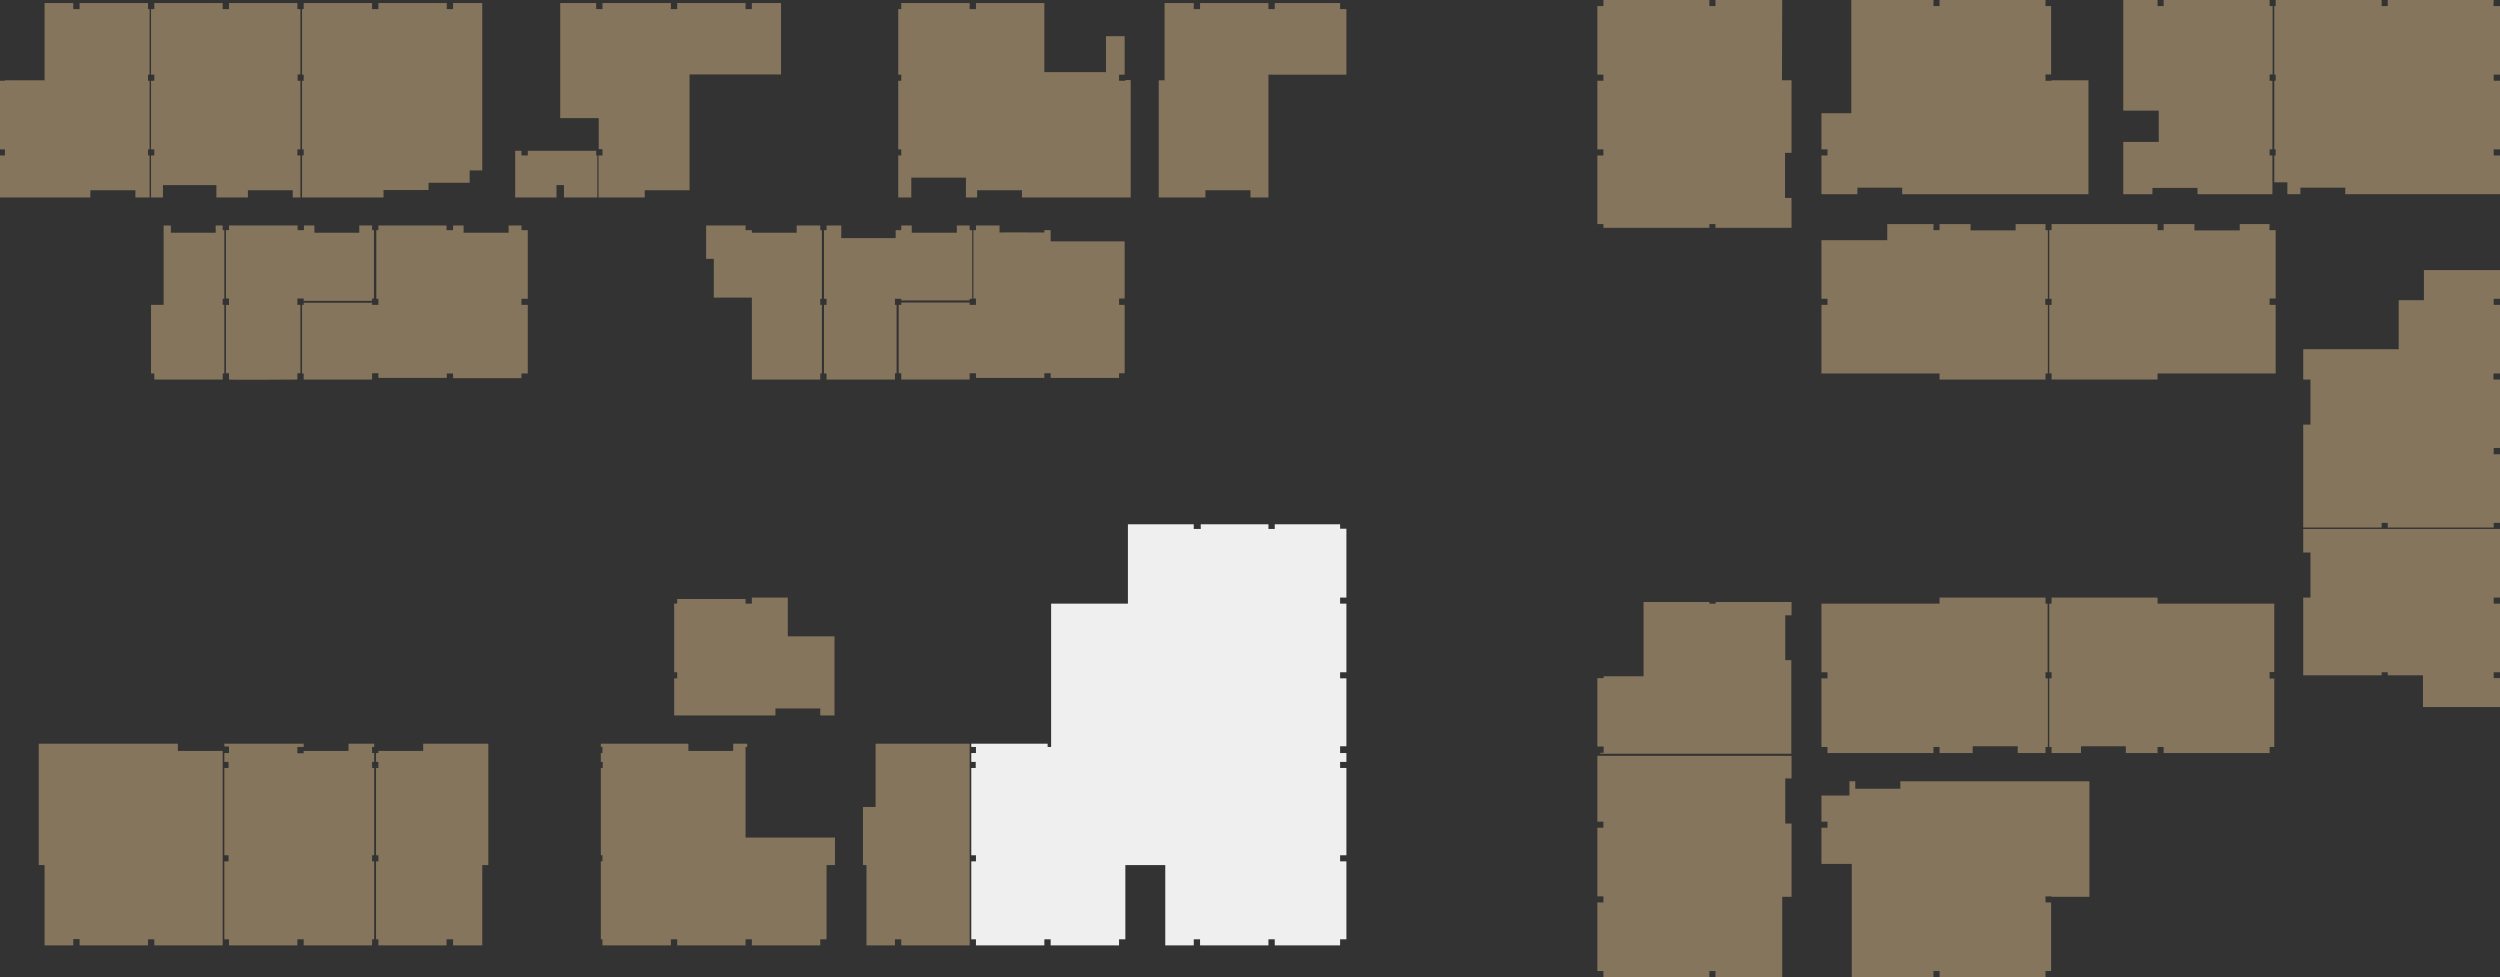<svg id="_1_floor" data-name="1 floor" xmlns="http://www.w3.org/2000/svg" viewBox="0 0 1071 418.6"><rect x="0" y="0" width="1071" height="418.6" fill="#333333" stroke="none"/><defs><style>.cls-1{fill:#ffd899;opacity:0.4;isolation:isolate;}.cls-2{fill:#efefef;}</style></defs><title>plans_fills</title><polygon class="cls-1" points="76.2 321.7 76.2 318.6 16.6 318.6 16.6 370.6 19.1 370.6 19.1 405 31.4 405 31.4 402.3 34.1 402.3 34.1 405 63.4 405 63.4 402.4 66.1 402.4 66.1 405 95.4 405 95.4 321.7 76.2 321.7"/><polygon class="cls-1" points="130.1 318.6 96.1 318.6 96.1 319.8 98.1 319.8 98.1 322.6 96.1 322.6 96.1 326.4 97.9 326.4 97.9 329 96.1 329 96.1 366.4 97.9 366.4 97.9 369 96.1 369 96.1 402.4 98.1 402.4 98.1 405 127.4 405 127.4 402.4 130.1 402.4 130.1 405 159.4 405 159.4 402.4 160.3 402.4 160.3 369 159.4 369 159.4 366.4 160.3 366.4 160.3 329 159.4 329 159.4 326.4 160.3 326.4 160.3 322.6 159.4 322.6 159.4 320 160.3 320 160.3 318.6 149.3 318.6 149.3 321.7 130.1 321.7 130.1 322.7 127.4 322.7 127.4 320 130.1 320 130.1 318.6"/><polygon class="cls-1" points="209.2 318.6 181.3 318.6 181.3 321.7 162.1 321.7 162.1 322.6 161.1 322.6 161.1 326.4 162.1 326.4 162.1 329 161.1 329 161.1 366.4 162.1 366.4 162.1 369 161.1 369 161.1 402.4 162.1 402.4 162.1 405 191.3 405 191.3 402.4 194.1 402.4 194.1 405 206.6 405 206.6 370.6 209.2 370.6 209.2 318.6"/><polygon class="cls-1" points="320.1 318.6 314.1 318.6 314.1 321.7 294.9 321.7 294.9 318.6 257.4 318.6 257.4 320 258.1 320 258.1 322.6 257.4 322.6 257.4 326.4 258.2 326.4 258.2 329 257.4 329 257.4 366.4 258.1 366.4 258.1 369 257.4 369 257.4 402.4 258.1 402.4 258.1 405 287.4 405 287.4 402.4 290.1 402.4 290.1 405 319.4 405 319.4 402.4 322.1 402.4 322.1 405 351.4 405 351.4 402.4 354.1 402.4 354.1 370.6 357.7 370.6 357.7 358.8 319.4 358.8 319.4 320 320.1 320 320.1 318.6"/><polygon class="cls-1" points="415.4 318.6 375.1 318.6 375.1 345.7 369.7 345.7 369.7 370.6 371.2 370.6 371.2 405 383.4 405 383.4 402.4 386.1 402.4 386.1 405 415.4 405 415.4 318.6"/><polygon class="cls-2" points="514.4 224.6 543.4 224.6 543.4 226.6 546.1 226.6 546.1 224.6 574.1 224.6 574.1 226.5 576.8 226.5 576.8 256 574.1 256 574.1 258.6 576.8 258.6 576.8 288 574.1 288 574.1 290.6 576.8 290.6 576.8 319.7 574.1 319.7 574.1 322.6 576.8 322.6 576.8 326.4 574.1 326.4 574.1 329 576.8 329 576.8 366.4 574.1 366.4 574.1 369 576.8 369 576.8 402.4 574.1 402.4 574.1 405 546.1 405 546.1 402.4 543.4 402.4 543.4 405 514.1 405 514.1 402.4 511.4 402.4 511.4 405 499.2 405 499.2 370.6 482.1 370.6 482.1 402.4 479.4 402.4 479.4 405 450.1 405 450.1 402.4 447.4 402.4 447.4 405 418.1 405 418.1 402.4 416.1 402.4 416.1 369 418.1 369 418.1 366.4 416.1 366.4 416.1 329 418 329 418 326.4 416.1 326.4 416.1 322.6 418.1 322.6 418.1 320 416.1 320 416.1 318.6 448.8 318.6 448.8 320 450.3 320 450.3 258.6 483.2 258.6 483.2 224.6 511.4 224.6 511.4 226.6 514.4 226.6 514.4 224.6"/><polygon class="cls-1" points="767.5 323.8 684.3 323.8 684.3 352 686.9 352 686.9 354.6 684.3 354.6 684.3 384 686.9 384 686.9 386.6 684.3 386.6 684.3 416 686.9 416 686.9 418.6 732.3 418.6 732.3 416 734.9 416 734.9 418.6 763.5 418.6 763.5 384.2 767.5 384.2 767.5 352.8 764.8 352.8 764.8 333.5 767.5 333.5 767.5 323.8"/><path class="cls-1" d="M732.5,258.6h28.3v.7h2.7v-.7H796v5.7h-2.7v19.2h2.6v40.1H714.1s-.1-.4,0-.4h1.4v-2.7h-2.7V291.2h2.7v-.8h17.1V258.6Z" transform="translate(-28.5 -0.7)"/><polygon class="cls-1" points="814.1 334.7 814.1 337.9 794.8 337.9 794.8 334.7 792.3 334.7 792.3 340.8 780.3 340.8 780.3 352 782.9 352 782.9 354.6 780.3 354.6 780.3 370.1 793.3 370.1 793.3 418.6 828.3 418.6 828.3 416 830.9 416 830.9 418.6 876.3 418.6 876.3 416 878.7 416 878.7 386.6 876.3 386.6 876.3 384 878.9 384 878.9 384.2 895.1 384.2 895.1 334.7 814.1 334.7"/><polygon class="cls-1" points="1071 226.6 986.7 226.6 986.7 236.7 989.8 236.7 989.8 256 986.7 256 986.7 289.3 1020.3 289.3 1020.3 288 1022.9 288 1022.9 289.3 1038 289.3 1038 302.9 1071 302.9 1071 290.5 1068.3 290.5 1068.3 288 1071 288 1071 258.6 1068.3 258.6 1068.3 256 1071 256 1071 226.6"/><polygon class="cls-1" points="1071 115.7 1038.4 115.7 1038.4 128.6 1027.6 128.6 1027.6 149.6 986.7 149.6 986.7 162.6 989.8 162.6 989.8 181.9 986.7 181.9 986.7 226 1020.3 226 1020.3 224 1022.9 224 1022.9 226 1068.3 226 1068.3 224 1071 224 1071 194.6 1068.3 194.6 1068.3 191.9 1071 191.9 1071 162.6 1068.2 162.6 1068.2 160 1071 160 1071 130.6 1068.3 130.6 1068.3 128 1071 128 1071 115.7"/><polygon class="cls-1" points="1068.3 0 1022.9 0 1022.9 2.6 1020.3 2.6 1020.3 0 974.9 0 974.9 2.6 974.3 2.6 974.3 32 974.9 32 974.9 34.6 974.3 34.6 974.3 64 974.9 64 974.9 66.6 974.3 66.6 974.3 78.1 979.9 78.1 979.9 83.2 985.5 83.2 985.5 80.4 1004.7 80.4 1004.7 83.2 1071 83.2 1071 66.6 1068.3 66.6 1068.3 64 1071 64 1071 34.6 1068.3 34.6 1068.3 32 1071 32 1071 2.6 1068.2 2.6 1068.3 0"/><polygon class="cls-1" points="972.3 0 926.9 0 926.9 2.6 924.3 2.6 924.3 0 909.6 0 909.6 47.4 924.8 47.4 924.8 60.8 909.6 60.8 909.6 83.2 922.1 83.2 922.1 80.5 941.4 80.5 941.4 83.2 973.5 83.2 973.5 66.6 972.3 66.6 972.3 64 973.5 64 973.5 34.6 972.3 34.6 972.3 31.9 973.6 31.9 973.6 2.6 972.3 2.6 972.3 0"/><polygon class="cls-1" points="876.3 0 830.9 0 830.9 2.6 828.3 2.6 828.3 0 793.1 0 793.1 48.5 780.3 48.5 780.3 64 782.9 64 782.9 66.6 780.3 66.6 780.3 83.2 795.7 83.2 795.7 80.4 814.9 80.4 814.9 83.2 894.7 83.2 894.7 34.4 878.9 34.4 878.9 34.6 876.3 34.6 876.3 31.9 878.7 31.9 878.7 2.6 876.3 2.6 876.3 0"/><polygon class="cls-1" points="763.5 0 734.9 0 734.9 2.6 732.3 2.6 732.3 0 686.9 0 686.9 2.6 684.3 2.6 684.3 32 686.9 32 686.9 34.6 684.3 34.6 684.3 64 686.9 64 686.9 66.6 684.3 66.6 684.3 96 686.9 96 686.9 97.6 732.3 97.6 732.3 96 734.9 96 734.9 97.6 767.5 97.6 767.5 84.8 764.7 84.8 764.7 65.5 767.5 65.5 767.5 34.4 763.4 34.4 763.5 0"/><polygon class="cls-1" points="576.8 3.9 574.1 3.9 574.1 1.3 546.1 1.3 546.1 3.9 543.4 3.9 543.4 1.3 514.1 1.3 514.1 3.9 511.4 3.9 511.4 1.3 498.9 1.3 498.9 34.4 496.4 34.4 496.4 84.6 516.4 84.6 516.4 81.5 535.7 81.5 535.7 84.6 543.4 84.6 543.4 32 576.8 32 576.8 3.9"/><polygon class="cls-1" points="481.8 15.5 481.8 32 479.4 32 479.4 34.6 482.1 34.6 482.1 34.3 484.4 34.3 484.4 84.6 437.8 84.6 437.8 81.5 418.6 81.5 418.6 84.6 413.8 84.6 413.8 76.1 390.4 76.1 390.4 84.6 384.8 84.6 384.8 66.6 386.1 66.6 386.1 64 384.8 64 384.8 34.6 386.1 34.6 386.1 32 384.8 32 384.8 3.9 386.1 3.9 386.1 1.3 415.4 1.3 415.4 3.9 418.1 3.9 418.1 1.3 447.4 1.3 447.4 30.9 473.8 30.9 473.8 15.5 481.8 15.5"/><polygon class="cls-1" points="334.6 1.3 322.1 1.3 322.1 3.9 319.4 3.9 319.4 1.3 290.1 1.3 290.1 3.9 287.4 3.9 287.4 1.3 258.1 1.3 258.1 3.9 255.4 3.9 255.4 1.3 240 1.3 240 50.6 256.5 50.6 256.5 63.9 258.1 63.9 258.1 66.6 256.4 66.6 256.4 84.6 276.2 84.6 276.2 81.5 295.4 81.5 295.4 31.9 334.6 31.9 334.6 1.3"/><polygon class="cls-1" points="255.4 66.6 255.4 64.6 226.1 64.6 226.1 66.6 223.4 66.6 223.4 64.6 220.7 64.6 220.7 84.6 238.4 84.6 238.4 79.3 241.6 79.3 241.6 84.6 255.9 84.6 255.9 66.6 255.4 66.6"/><polygon class="cls-1" points="206.6 1.3 194.1 1.3 194.1 3.9 191.4 3.9 191.4 1.3 162.1 1.3 162.1 3.9 159.4 3.9 159.4 1.3 130.1 1.3 130.1 3.9 129.4 3.9 129.4 32 130.1 32 130.1 34.6 129.4 34.6 129.4 64 130.1 64 130.1 66.6 129.4 66.6 129.4 84.6 164.3 84.6 164.3 81.4 183.6 81.4 183.6 78.3 201.2 78.3 201.2 73 206.6 73 206.6 1.3"/><polygon class="cls-1" points="128.7 3.9 127.4 3.9 127.4 1.3 98.1 1.3 98.1 3.9 95.4 3.9 95.4 1.3 66.1 1.3 66.1 3.9 64.7 3.9 64.7 32 66.1 32 66.1 34.6 64.7 34.6 64.7 64 66.1 64 66.1 66.6 64.7 66.6 64.7 84.6 69.8 84.6 69.8 79.3 92.7 79.3 92.7 84.6 106.2 84.6 106.2 81.5 125.4 81.5 125.4 84.6 128.7 84.6 128.7 66.6 127.4 66.6 127.4 64 128.7 64 128.7 34.6 127.5 34.6 127.5 31.9 128.7 31.9 128.7 3.9"/><polygon class="cls-1" points="63.4 3.9 63.4 1.3 34.1 1.3 34.1 3.9 31.4 3.9 31.4 1.3 19.1 1.3 19.1 34.4 2.1 34.4 2.1 34.6 0 34.6 0 64 2.1 64 2.1 66.6 0 66.6 0 84.6 38.7 84.6 38.7 81.5 58 81.5 58 84.6 64.1 84.6 64.1 66.6 63.4 66.6 63.4 64 64.1 64 64.1 34.6 63.4 34.6 63.4 32 64.1 32 64.1 3.9 63.4 3.9"/><polygon class="cls-1" points="226.1 160 226.1 130.6 223.4 130.6 223.4 128 226.1 128 226.1 98.6 223.4 98.6 223.4 96.6 217.9 96.6 217.9 99.7 198.6 99.7 198.6 96.6 194.1 96.6 194.1 98.6 191.3 98.6 191.3 96.6 162.1 96.6 162.1 98.6 161.2 98.6 161.2 128 162.1 128 162.1 130.6 159.4 130.6 159.4 129.7 130.1 129.7 130.1 130.6 129.4 130.6 129.4 160 130.1 160 130.1 162.6 159.4 162.6 159.4 159.9 162.1 159.9 162.1 161.9 191.4 161.9 191.4 160 194.1 160 194.1 162 223.4 162 223.4 160 226.1 160"/><path class="cls-1" d="M187.9,97.3v2h.8v29.3h-.8v1H158.6v-1h-2.7v2.7h1.3v29.3h-1.3v2.7s-29.3.2-29.3,0v-2.7h-1.3V131.3a5.65,5.65,0,0,0,1.3,0v-2.7h-1.3V99.3h1.3v-2H156v2h2.7v-2h4.5v3.1h19.2V97.3Z" transform="translate(-28.5 -0.7)"/><polygon class="cls-1" points="95.4 96.6 95.4 98.6 96.1 98.6 96.1 128 95.4 128 95.4 130.6 96.1 130.6 96.1 160 95.4 160 95.4 162.6 66.1 162.6 66.1 160 64.7 160 64.7 130.6 70.1 130.6 70.1 96.6 73.2 96.6 73.2 99.7 92.4 99.7 92.4 96.6 95.4 96.6"/><polygon class="cls-1" points="337.5 272.6 337.5 256 322.1 256 322.1 258.6 319.4 258.6 319.4 256.6 290.1 256.6 290.1 258.6 288.8 258.6 288.8 288 290.1 288 290.1 290.6 288.8 290.6 288.8 306.5 332.2 306.5 332.2 303.5 351.4 303.5 351.4 306.5 357.5 306.5 357.5 272.6 337.5 272.6"/><path class="cls-1" d="M510.4,104.1H478.6V99.3h-2.7v1s-19.2-.1-19.2,0v-3H446.6v2h-1.1v29.3h1.1v2.7h-2.7v-1H414.6v1h-1.1v29.3h1.1v2.7h29.3v-2.7h2.7v2h29.3v-2h2.7v2h29.3v-2h2.4V131.3h-2.4v-2.7h2.4V104.1Z" transform="translate(-28.5 -0.7)"/><polygon class="cls-1" points="416.5 98.6 415.4 98.6 415.4 96.6 409.9 96.6 409.9 99.7 390.6 99.7 390.6 96.6 386.1 96.6 386.1 98.6 383.7 98.6 383.7 102 360.4 102 360.4 96.6 354.1 96.6 354.1 98.6 353 98.6 353 128 354.1 128 354.1 130.6 353 130.6 353 160 354.1 160 354.1 162.6 383.4 162.6 383.4 159.9 384.1 159.9 384.1 130.6 383.4 130.6 383.4 128 386.1 128 386.1 128.7 415.4 128.7 415.4 128 416.5 128 416.5 98.6"/><polygon class="cls-1" points="352.1 98.6 351.4 98.6 351.4 96.6 341.3 96.6 341.3 99.7 322.1 99.7 322.1 98.6 319.4 98.6 319.4 96.6 302.5 96.6 302.5 110.9 305.8 110.9 305.8 127.5 322.1 127.5 322.1 162.6 351.4 162.6 351.4 160 352.1 160 352.1 130.6 351.4 130.6 351.4 128 352.1 128 352.1 98.6"/><polygon class="cls-1" points="830.9 256 830.9 258.6 780.3 258.6 780.3 288 782.9 288 782.9 290.6 780.3 290.6 780.3 320 782.9 320 782.9 322.6 828.3 322.6 828.3 320 830.9 320 830.9 322.6 845.1 322.6 845.1 319.7 864.4 319.7 864.4 322.6 876.3 322.6 876.3 320 877.3 320 877.3 290.6 876.3 290.6 876.3 288 877.2 288 877.2 258.6 876.3 258.6 876.3 256 830.9 256"/><polygon class="cls-1" points="974.3 258.6 924.3 258.6 924.3 256 878.9 256 878.9 258.6 877.9 258.6 877.9 288 878.9 288 878.9 290.6 877.9 290.6 877.9 320 878.9 320 878.9 322.6 891.5 322.6 891.5 319.7 910.7 319.7 910.7 322.6 924.3 322.6 924.3 320 926.9 320 926.9 322.6 972.3 322.6 972.3 320 974.3 320 974.3 290.7 972.3 290.7 972.3 287.9 974.3 287.9 974.3 258.6"/><polygon class="cls-1" points="972.3 96 959.5 96 959.5 98.7 940.1 98.7 940.1 96 926.9 96 926.9 98.6 924.3 98.6 924.3 96 878.9 96 878.9 98.6 877.9 98.6 877.9 128 878.9 128 878.9 130.6 877.9 130.6 877.9 160 878.9 160 878.9 162.6 924.3 162.6 924.3 160 974.9 160 974.9 130.6 972.3 130.6 972.3 127.9 974.9 127.9 974.9 98.6 972.2 98.6 972.3 96"/><polygon class="cls-1" points="876.3 96 863.5 96 863.5 98.7 844.2 98.7 844.2 96 830.9 96 830.9 98.6 828.3 98.6 828.3 96 808.5 96 808.5 102.9 780.3 102.9 780.3 128 782.9 128 782.9 130.6 780.3 130.6 780.3 160 830.9 160 830.9 162.6 876.3 162.6 876.3 160 877.3 160 877.3 130.6 876.2 130.6 876.2 128 877.3 128 877.3 98.6 876.3 98.6 876.3 96"/></svg>